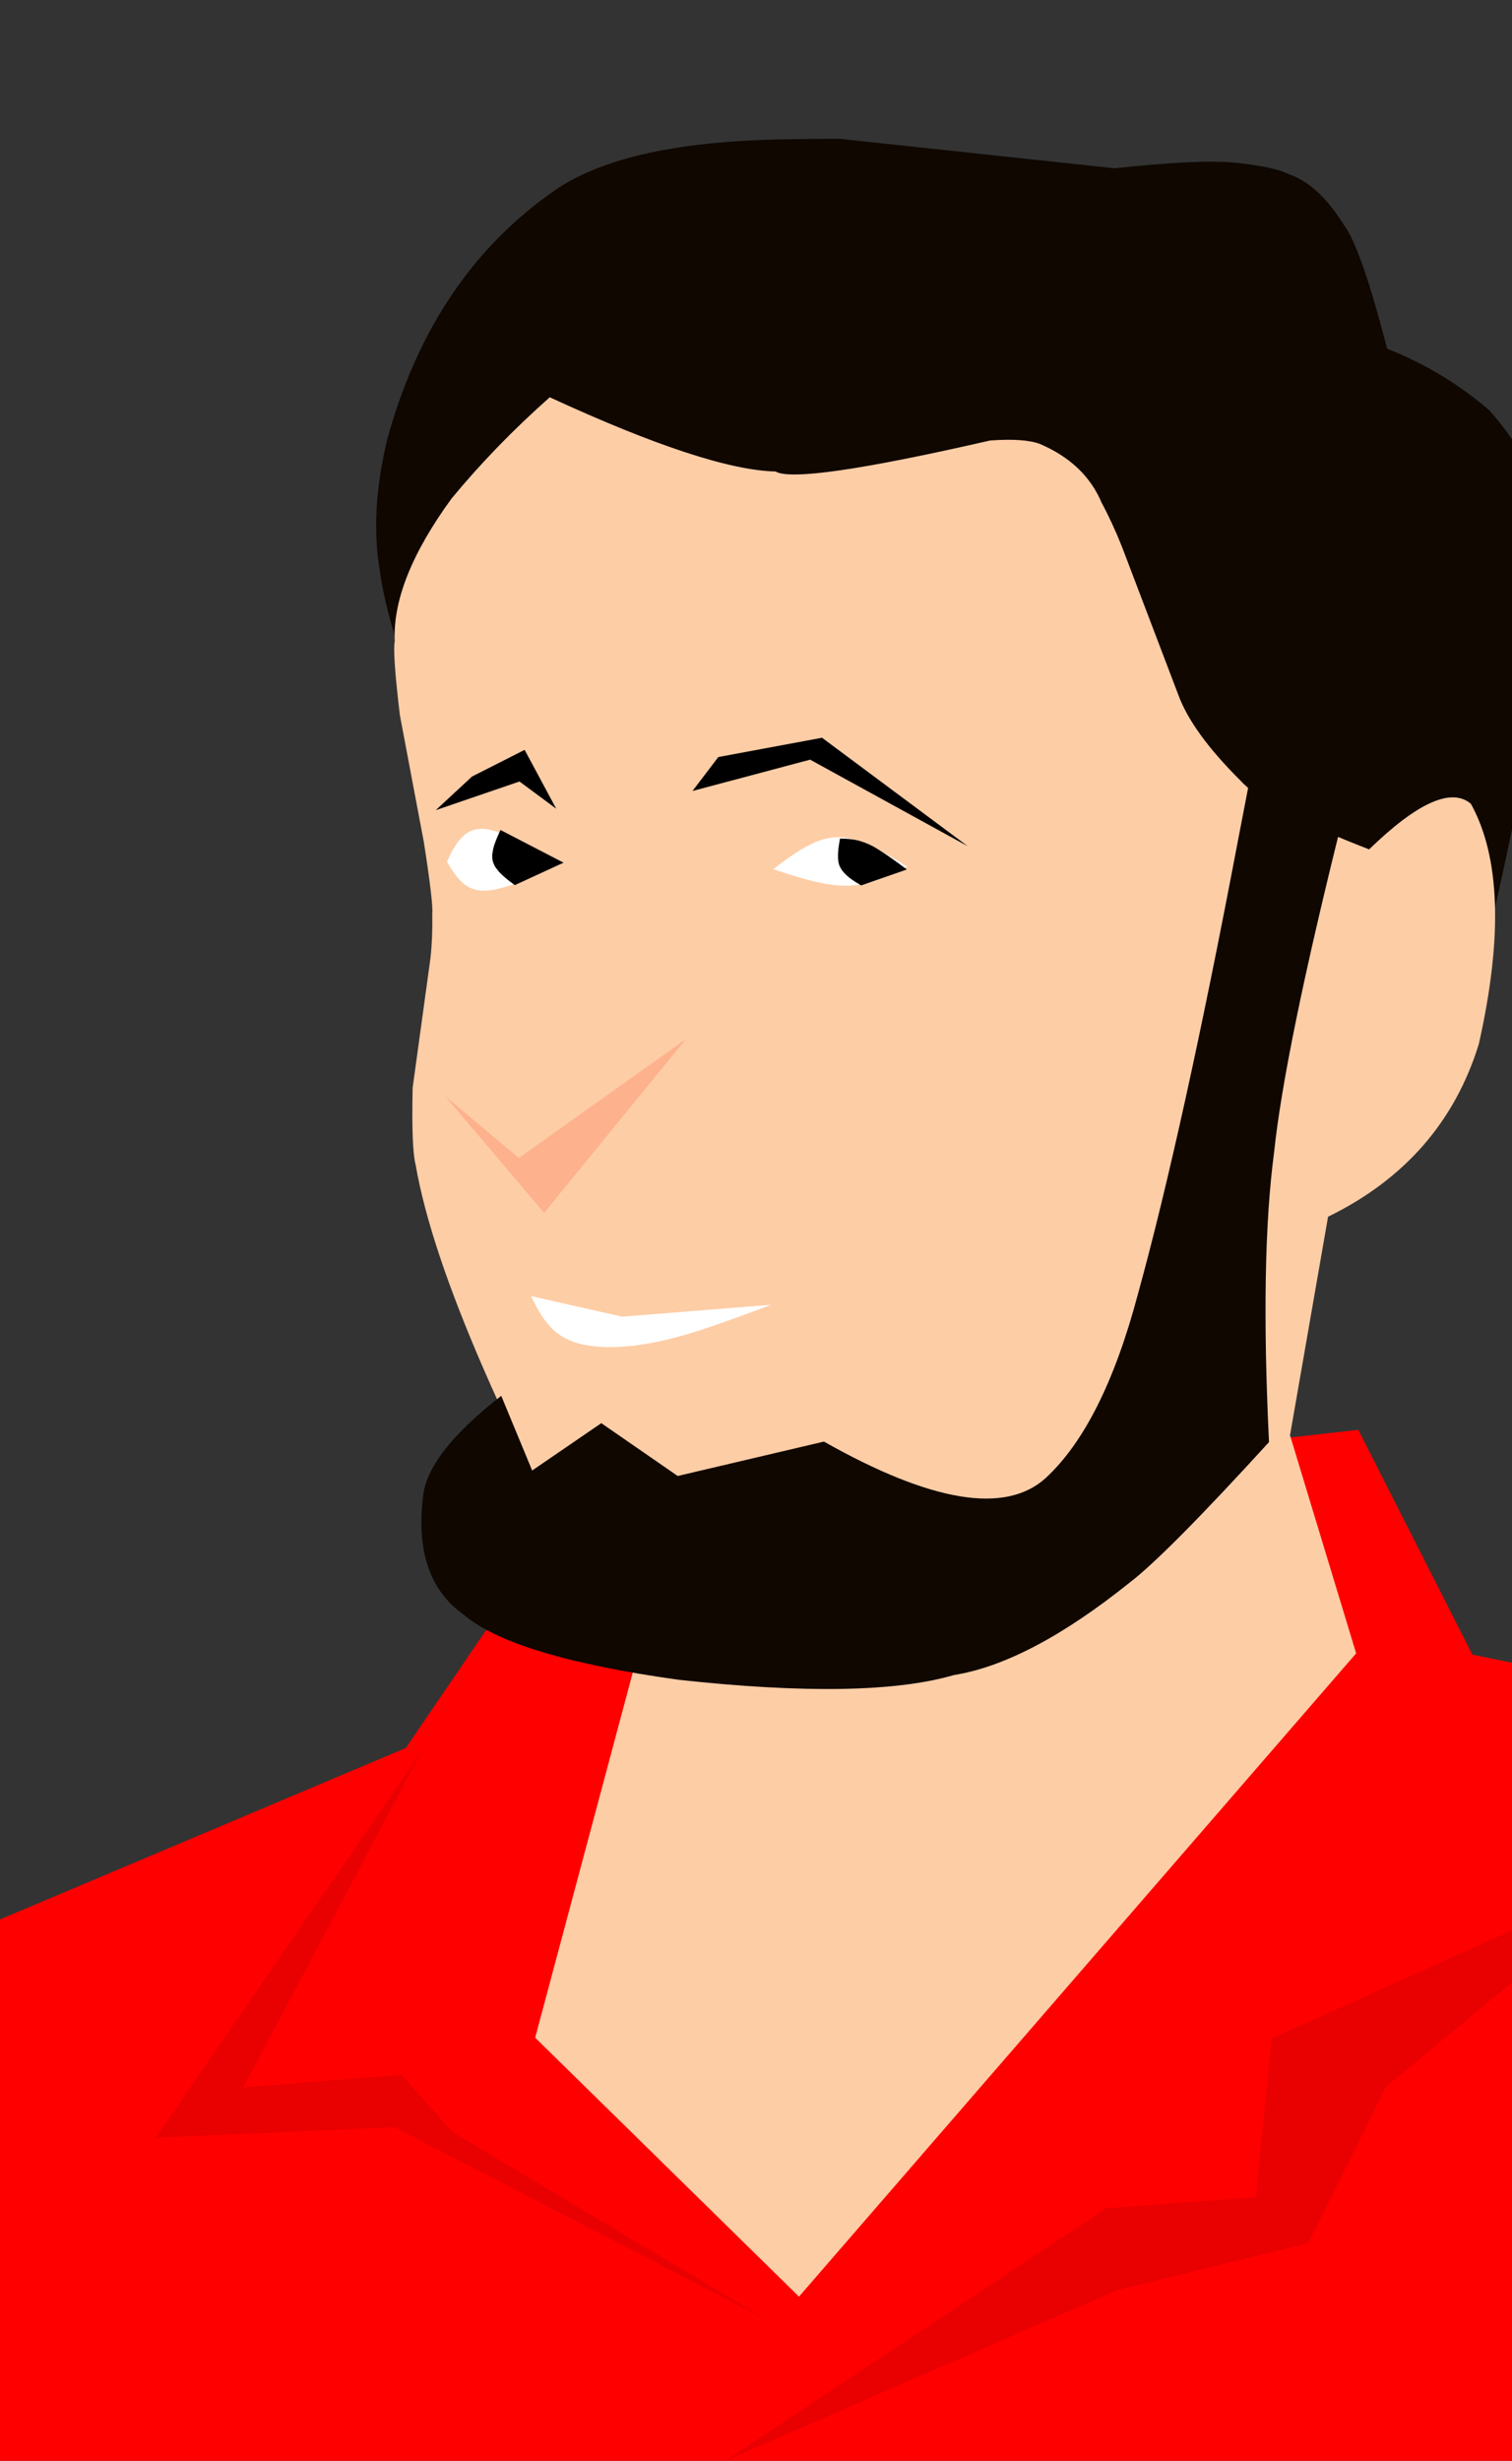 <?xml version='1.0' encoding='utf-8'?>
<svg xmlns="http://www.w3.org/2000/svg" version="1.1" width="600px" height="976px" viewBox="0 0 600 976"><rect x="0" y="0" width="600" height="976" fill="#333333" stroke="none"/> <g id="layer1"> <g style="fill:rgb(255,0,0); fill-opacity:1.0; stroke-linejoin: miter"> <path d="M-59.967,982.274L-61.789,787.376L161.028,693.287L222.695,602.791L539.005,567.092L584.285,656.279L688.985,677.439L666.815,985.218L-59.967,982.274"/> </g> <g style="fill:rgb(15,7,0); fill-opacity:1.0; stroke-linejoin: miter"> <path d="M196.801,206.957L165.336,277.418Q153.283,245.725,150.679,226.077Q146.797,202.869,153.646,174.339Q171.671,108.473,221.291,74.737Q249.379,56.138,312.148,55.244Q322.52,55.061,332.954,55.032L442.354,66.756Q475.134,63.146,490.292,64.523Q506.194,66.27,511.457,69.105Q523.234,73.094,533.259,89.159Q540.055,98.096,550.465,138.32Q573.078,147.232,591.042,162.782Q609.796,184.068,611.436,202.322Q617.084,235.449,607.287,290.621Q600.03,335.303,576.358,430.874L196.801,206.957"/> </g> <g style="fill:rgb(253,205,166); fill-opacity:1.0; stroke-linejoin: miter"> <path d="M317.051,910.898L212.365,808.185L251.716,661.037Q175.882,525.354,164.934,461.982Q163.23,455.603,163.747,431.442L170.814,380.041Q171.73,371.62,171.529,362.629Q172.024,358.478,168.208,334.083L158.667,283.548Q155.719,258.74,156.648,254.383Q155.487,230.237,179.178,197.744Q196.513,176.737,218.154,157.564Q280.553,186.351,307.74,187.002Q316.584,192.189,392.875,174.717Q406.37,173.741,412.61,176.059Q430.516,183.682,437.156,199.388Q441.455,207.38,445.22,216.845L467.502,275.357Q472.949,290.439,492.277,309.62Q502.995,321.369,543.304,336.876Q572.03,309.026,583.675,318.776Q601.19,350.352,586.831,414.105Q572.545,460.328,527.01,482.578L511.91,569.264L538.148,655.751L317.051,910.898"/> </g> <g style="fill:rgb(15,7,0); fill-opacity:1.0; stroke-linejoin: miter"> <path d="M496.11,308.225L491.189,333.748Q469.253,449.229,451.464,513.608Q437.742,565.147,414.972,586.213Q391.01,607.943,326.957,571.763L268.929,585.405L238.608,564.455L211.175,583.238L198.903,553.618Q169.3,576.705,167.844,593.839Q164,626.295,184.101,640.481Q203.522,657.07,269.363,666.246Q344.116,674.396,378.54,664.359Q408.491,659.555,448.2,627.749Q462.804,616.609,503.572,571.971Q500.045,499.094,505.533,457.527Q509.727,416.874,532.62,325.311L496.11,308.225"/> </g> <g style="fill:rgb(255,28,0); fill-opacity:0.157; stroke-linejoin: miter"> <path d="M176.655,434.785L215.928,481.037L272.136,412.167L205.915,459.279L176.655,434.785"/> </g> <g style="fill:rgb(255,255,255); fill-opacity:1.0; stroke-linejoin: miter"> <path d="M210.738,514.049L211.602,515.769Q216.158,525.374,221.939,529.349Q228.271,533.889,240.193,534.278Q242.414,534.343,244.777,534.254Q247.141,534.165,249.631,533.923L252.148,533.642Q260.337,532.537,267.228,530.665Q278.076,528.101,305.997,517.496L246.843,522.224L210.738,514.049"/> </g> <g style="fill:rgb(255,255,255); fill-opacity:1.0; stroke-linejoin: miter"> <path d="M306.888,344.763L308.281,345.22Q317.356,348.246,323.373,349.671Q329.49,351.057,333.099,351.219Q336.609,351.384,338.345,351.175Q340.495,350.986,342.549,350.553Q346.646,349.661,350.473,348.083Q353.37,346.966,359.871,343.709Q354.268,340.115,348.723,337.082Q344.122,334.745,343.221,334.468Q341.4,333.718,339.6,333.176Q335.695,332.028,332.591,332.043L329.928,332.214L327.757,332.614L325.608,333.226Q318.125,335.737,306.888,344.763"/> </g> <g style="fill:rgb(0,0,0); fill-opacity:1.0; stroke-linejoin: miter"> <path d="M341.706,351.173L340.835,350.637Q334.945,347.257,333.333,343.792Q331.724,340.792,333.351,332.58Q337.692,332.605,340.852,333.432Q344.861,334.586,348.163,336.694Q352.4,339.238,359.858,344.857L341.706,351.173"/> </g> <g style="fill:rgb(255,255,255); fill-opacity:1.0; stroke-linejoin: miter"> <path d="M222.523,342.66L219.615,344.001Q213.771,346.72,208.269,348.979Q202.768,351.238,198.067,352.425Q195.731,352.999,193.68,353.19L191.716,353.266Q190.133,353.243,188.6,352.849L187.181,352.38Q184.49,351.243,182.529,349.127Q179.645,345.877,177.378,341.801Q181.477,332.281,186.384,329.798L187.861,329.206L189.489,328.847Q191.908,328.686,191.823,328.768Q194.295,328.809,199.202,330.549Q207.145,333.507,222.523,342.66"/> </g> <g style="fill:rgb(0,0,0); fill-opacity:1.0; stroke-linejoin: miter"> <path d="M204.283,351.055L203.313,350.329Q200.323,348.173,198.067,345.83Q196.393,343.826,196.27,343.372Q195.805,342.518,195.565,341.608Q195.331,340.696,195.322,339.727Q195.208,339.271,195.697,336.719Q196.283,334.144,198.594,329.19L223.643,342.157L204.283,351.055"/> </g> <g style="fill:rgb(0,0,0); fill-opacity:1.0; stroke-linejoin: miter"> <path d="M274.797,313.718L298.14,307.508L321.482,301.297L384.048,335.641L326.205,292.607L285.043,300.258L274.797,313.718"/> </g> <g style="fill:rgb(0,0,0); fill-opacity:1.0; stroke-linejoin: miter"> <path d="M220.721,320.751L213.432,315.354L206.144,309.957L172.909,321.334L187.323,307.981L208.185,297.412L220.721,320.751"/> </g> <g style="fill:rgb(0,0,0); fill-opacity:0.086; stroke-linejoin: miter"> <path d="M167.288,694.639L61.759,847.86L156.491,843.667L303.631,919.791L179.628,845.622L159.317,822.954L96.494,827.921L167.288,694.639 Z M612.578,665.97L599.95,765.625L504.629,808.528L498.356,871.479L439.002,875.861L287.484,976.158L287.484,976.158L443.415,908.258L519.097,889.729L550.006,827.677L623.674,766.646L612.578,665.97 Z"/> </g> </g> </svg>